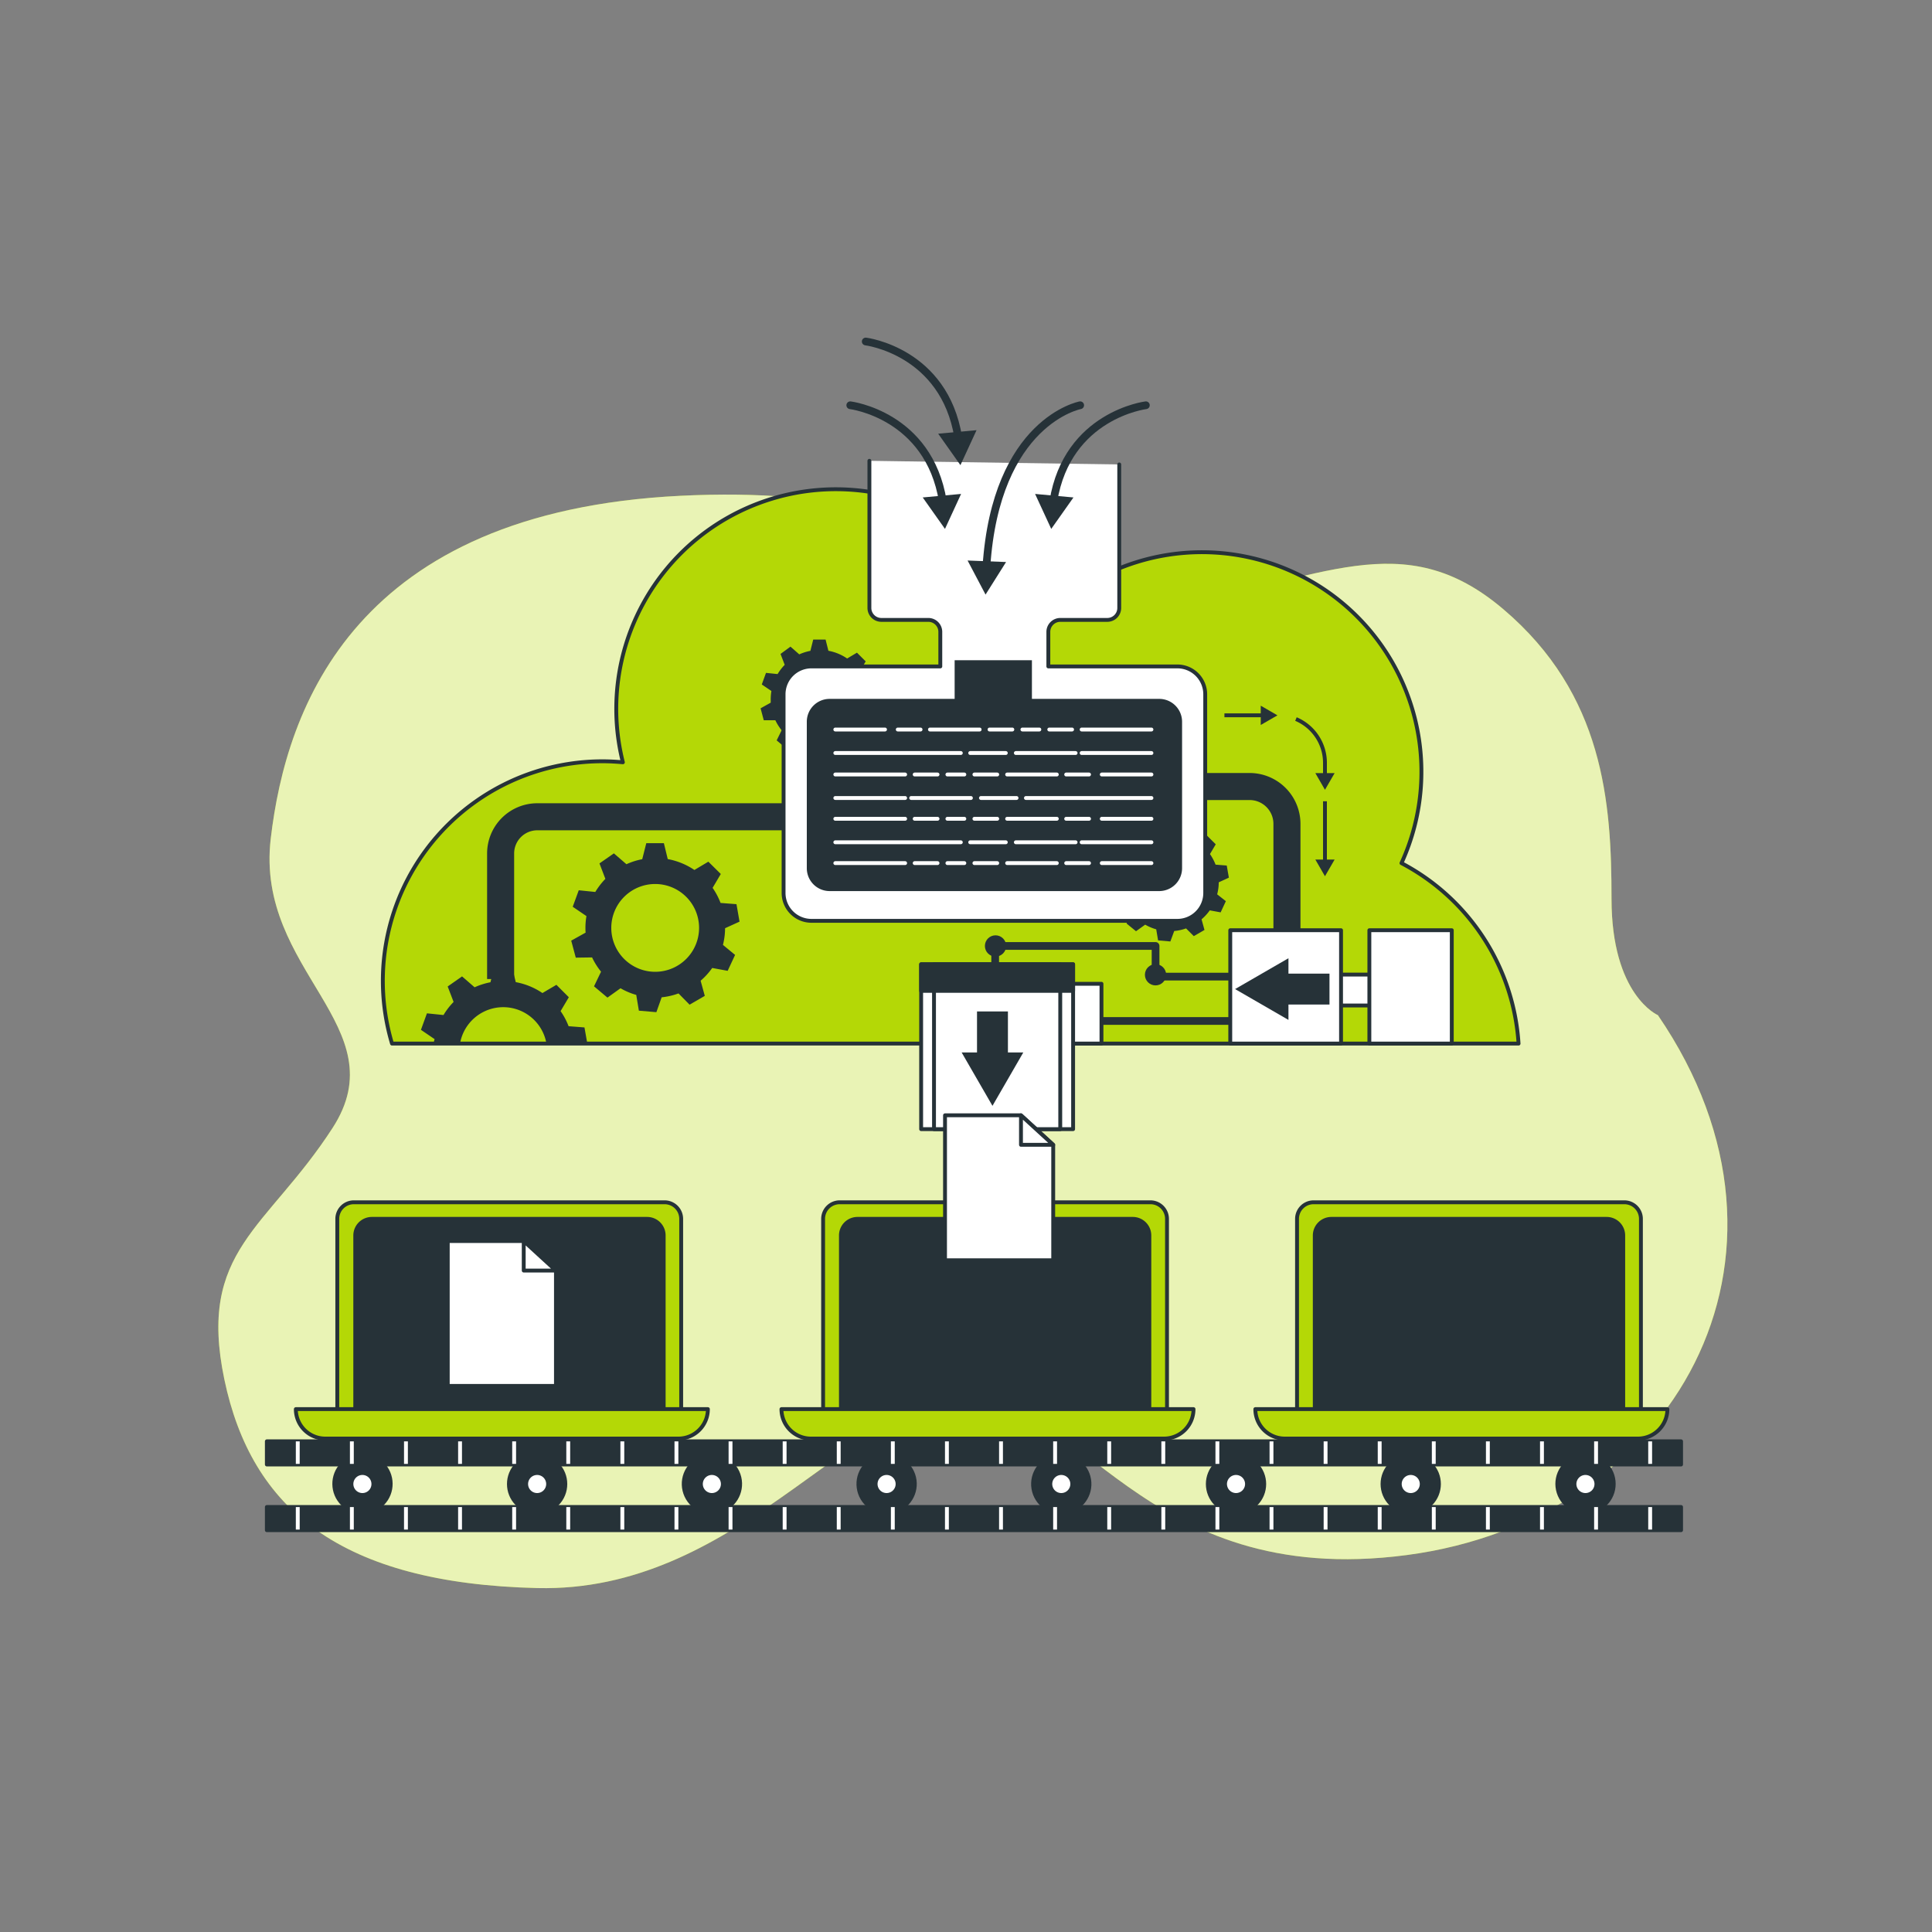 <svg xmlns="http://www.w3.org/2000/svg" viewBox="0 0 500 500"><rect x="0" y="0" width="500" height="500" fill="#808080" stroke="none"/><g id="freepik--background-simple--inject-218"><path d="M429.06,262.72s-12-5.12-12-30.12-2-52.85-28-74.94-47-7.55-87-.61-42-32.91-126-28.74-102,54.5-106,88.79,33,48.58,16,74.83-35,31.57-28,65.06,30,52.79,81,54,80-46.88,110-49.08,46,49.62,115,40.54S472.06,325.56,429.06,262.72Z" style="fill:#B4D806"></path><path d="M429.06,262.72s-12-5.12-12-30.12-2-52.85-28-74.94-47-7.55-87-.61-42-32.91-126-28.74-102,54.5-106,88.79,33,48.58,16,74.83-35,31.57-28,65.06,30,52.79,81,54,80-46.88,110-49.08,46,49.62,115,40.54S472.06,325.56,429.06,262.72Z" style="fill:#fff;opacity:0.7"></path></g><g id="freepik--device-1--inject-218"><path d="M340,311.15h80.38a4.29,4.29,0,0,1,4.29,4.29v52.28a0,0,0,0,1,0,0h-89a0,0,0,0,1,0,0V315.44A4.29,4.29,0,0,1,340,311.15Z" style="fill:#B4D806;stroke:#263238;stroke-linecap:round;stroke-linejoin:round"></path><path d="M344.56,315.44H415.8a4.29,4.29,0,0,1,4.29,4.29v48.75a0,0,0,0,1,0,0H340.26a0,0,0,0,1,0,0V319.74A4.3,4.3,0,0,1,344.56,315.44Z" style="fill:#263238;stroke:#263238;stroke-linecap:round;stroke-linejoin:round"></path><path d="M423.9,372.3H332.5a7.62,7.62,0,0,1-7.62-7.62H431.52A7.62,7.62,0,0,1,423.9,372.3Z" style="fill:#B4D806;stroke:#263238;stroke-linecap:round;stroke-linejoin:round"></path></g><g id="freepik--device-2--inject-218"><path d="M217.35,311.15h80.38a4.29,4.29,0,0,1,4.29,4.29v52.28a0,0,0,0,1,0,0h-89a0,0,0,0,1,0,0V315.44A4.29,4.29,0,0,1,217.35,311.15Z" style="fill:#B4D806;stroke:#263238;stroke-linecap:round;stroke-linejoin:round"></path><path d="M221.92,315.44h71.24a4.29,4.29,0,0,1,4.29,4.29v48.75a0,0,0,0,1,0,0H217.63a0,0,0,0,1,0,0V319.74A4.29,4.29,0,0,1,221.92,315.44Z" style="fill:#263238;stroke:#263238;stroke-linecap:round;stroke-linejoin:round"></path><path d="M301.27,372.3H209.86a7.62,7.62,0,0,1-7.62-7.62H308.88A7.62,7.62,0,0,1,301.27,372.3Z" style="fill:#B4D806;stroke:#263238;stroke-linecap:round;stroke-linejoin:round"></path></g><g id="freepik--device-3--inject-218"><path d="M91.66,311.15H172a4.29,4.29,0,0,1,4.29,4.29v52.28a0,0,0,0,1,0,0h-89a0,0,0,0,1,0,0V315.44A4.29,4.29,0,0,1,91.66,311.15Z" style="fill:#B4D806;stroke:#263238;stroke-linecap:round;stroke-linejoin:round"></path><path d="M96.23,315.44h71.24a4.29,4.29,0,0,1,4.29,4.29v48.75a0,0,0,0,1,0,0H91.94a0,0,0,0,1,0,0V319.74A4.3,4.3,0,0,1,96.23,315.44Z" style="fill:#263238;stroke:#263238;stroke-linecap:round;stroke-linejoin:round"></path><path d="M175.58,372.3H84.17a7.62,7.62,0,0,1-7.61-7.62H183.2A7.62,7.62,0,0,1,175.58,372.3Z" style="fill:#B4D806;stroke:#263238;stroke-linecap:round;stroke-linejoin:round"></path><polygon points="143.88 358.68 115.88 358.68 115.88 321.18 135.54 321.18 143.88 328.82 143.88 358.68" style="fill:#fff;stroke:#263238;stroke-linecap:round;stroke-linejoin:round"></polygon><polygon points="135.54 321.18 135.54 328.82 143.88 328.82 135.54 321.18" style="fill:#fff;stroke:#263238;stroke-linecap:round;stroke-linejoin:round"></polygon></g><g id="freepik--Server--inject-218"><path d="M393,270.08a56.82,56.82,0,0,0-30.3-46.7,56.81,56.81,0,0,0-93.87-61.67A56.83,56.83,0,0,0,161.2,197.28c-1.75-.16-3.51-.26-5.3-.26a56.82,56.82,0,0,0-54.45,73.06Z" style="fill:#B4D806;stroke:#263238;stroke-linecap:round;stroke-linejoin:round"></path><path d="M224.82,181l2.62-1.2-.56-3.15-2.89-.22a12.37,12.37,0,0,0-1.45-2.74l1.5-2.52-2.26-2.26-2.54,1.51a12.57,12.57,0,0,0-4.85-2l-.73-2.9h-3.2l-.73,2.92a12.72,12.72,0,0,0-2.88.91l-2.28-2L202,169.24l1.08,2.82a13,13,0,0,0-1.84,2.39l-3-.31-1.09,3,2.49,1.69a13.48,13.48,0,0,0-.18,2.12c0,.3,0,.6,0,.9l-2.62,1.46.82,3.09,3,0a12.85,12.85,0,0,0,1.63,2.59L201,191.61l2.45,2.06,2.37-1.7a12.45,12.45,0,0,0,2.86,1.2l.47,2.87,3.19.27,1-2.71a12.45,12.45,0,0,0,3.06-.66l2,2,2.77-1.6-.76-2.75a12.63,12.63,0,0,0,2.12-2.32l2.82.52,1.35-2.89-2.21-1.83A12.66,12.66,0,0,0,224.82,181Zm-4.73-.06a8,8,0,1,1-8-8A8,8,0,0,1,220.09,181Z" style="fill:#263238"></path><path d="M315.41,228.34l2.62-1.2-.55-3.14-2.89-.23a13.3,13.3,0,0,0-1.45-2.74l1.49-2.52-2.26-2.26-2.54,1.51a12.66,12.66,0,0,0-4.85-2l-.73-2.9h-3.19l-.74,2.92a12.48,12.48,0,0,0-2.87.91l-2.29-2-2.62,1.83,1.08,2.83a12.15,12.15,0,0,0-1.83,2.38l-3-.31-1.1,3,2.49,1.69a13.48,13.48,0,0,0-.17,2.12c0,.31,0,.6,0,.9l-2.62,1.46.83,3.09,3,0a12.85,12.85,0,0,0,1.63,2.59L291.55,239,294,241l2.37-1.7a12.94,12.94,0,0,0,2.86,1.21l.48,2.86,3.18.28,1-2.71a12.36,12.36,0,0,0,3.06-.67l2,2,2.77-1.6-.76-2.75a13,13,0,0,0,2.13-2.32l2.81.52,1.35-2.9L315,231.45A12.33,12.33,0,0,0,315.41,228.34Zm-4.73-.06a8,8,0,1,1-8-8A8,8,0,0,1,310.68,228.28Z" style="fill:#263238"></path><path d="M129.56,253.38v-32.5a9.5,9.5,0,0,1,9.5-9.5h68" style="fill:none;stroke:#263238;stroke-linejoin:round;stroke-width:7px"></path><path d="M308.39,203.55h15a9.67,9.67,0,0,1,9.67,9.67v34.33" style="fill:none;stroke:#263238;stroke-linejoin:round;stroke-width:7px"></path><path d="M225,119.26v38.07a3.1,3.1,0,0,0,3.1,3.1h12.15a3.1,3.1,0,0,1,3.1,3.1v8.94H210a7.21,7.21,0,0,0-7.21,7.22v51.4a7.21,7.21,0,0,0,7.21,7.22h94.7a7.21,7.21,0,0,0,7.21-7.22v-51.4a7.21,7.21,0,0,0-7.21-7.22H271.31v-8.94a3.1,3.1,0,0,1,3.1-3.1h12.16a3.09,3.09,0,0,0,3.09-3.1V120.2" style="fill:#fff;stroke:#263238;stroke-linecap:round;stroke-linejoin:round"></path><path d="M220.05,104.88s20.33,2.49,23.95,24.85" style="fill:none;stroke:#263238;stroke-linecap:round;stroke-linejoin:round;stroke-width:2px"></path><polygon points="238.8 128.74 244.56 136.88 248.73 127.83 238.8 128.74" style="fill:#263238"></polygon><path d="M279.55,104.88s-21.8,4.09-24.27,41.83" style="fill:none;stroke:#263238;stroke-linecap:round;stroke-linejoin:round;stroke-width:2px"></path><polygon points="250.41 145.06 255.06 153.88 260.37 145.45 250.41 145.06" style="fill:#263238"></polygon><path d="M224.05,88.38s20.33,2.49,23.95,24.85" style="fill:none;stroke:#263238;stroke-linecap:round;stroke-linejoin:round;stroke-width:2px"></path><polygon points="242.8 112.24 248.56 120.38 252.73 111.33 242.8 112.24" style="fill:#263238"></polygon><path d="M296.55,104.88s-20.32,2.49-23.94,24.85" style="fill:none;stroke:#263238;stroke-linecap:round;stroke-linejoin:round;stroke-width:2px"></path><polygon points="267.88 127.83 272.06 136.88 277.81 128.74 267.88 127.83" style="fill:#263238"></polygon><path d="M300,180.87H267.06v-10h-20v10H214.71a5.91,5.91,0,0,0-5.91,5.92V224.7a5.91,5.91,0,0,0,5.91,5.91H300a5.92,5.92,0,0,0,5.92-5.91V186.79A5.92,5.92,0,0,0,300,180.87Z" style="fill:#263238"></path><line x1="216.18" y1="188.8" x2="229.04" y2="188.8" style="fill:none;stroke:#fff;stroke-linecap:round;stroke-linejoin:round"></line><line x1="216.18" y1="194.88" x2="248.66" y2="194.88" style="fill:none;stroke:#fff;stroke-linecap:round;stroke-linejoin:round"></line><line x1="251.09" y1="194.88" x2="260.3" y2="194.88" style="fill:none;stroke:#fff;stroke-linecap:round;stroke-linejoin:round"></line><line x1="262.9" y1="194.88" x2="278.36" y2="194.88" style="fill:none;stroke:#fff;stroke-linecap:round;stroke-linejoin:round"></line><line x1="240.67" y1="188.8" x2="253.53" y2="188.8" style="fill:none;stroke:#fff;stroke-linecap:round;stroke-linejoin:round"></line><line x1="279.93" y1="188.8" x2="297.99" y2="188.8" style="fill:none;stroke:#fff;stroke-linecap:round;stroke-linejoin:round"></line><line x1="279.93" y1="194.88" x2="297.99" y2="194.88" style="fill:none;stroke:#fff;stroke-linecap:round;stroke-linejoin:round"></line><line x1="232.34" y1="188.8" x2="238.24" y2="188.8" style="fill:none;stroke:#fff;stroke-linecap:round;stroke-linejoin:round"></line><line x1="256.09" y1="188.8" x2="261.99" y2="188.8" style="fill:none;stroke:#fff;stroke-linecap:round;stroke-linejoin:round"></line><line x1="264.6" y1="188.8" x2="268.98" y2="188.8" style="fill:none;stroke:#fff;stroke-linecap:round;stroke-linejoin:round"></line><line x1="271.55" y1="188.8" x2="277.45" y2="188.8" style="fill:none;stroke:#fff;stroke-linecap:round;stroke-linejoin:round"></line><line x1="297.99" y1="200.44" x2="285.14" y2="200.44" style="fill:none;stroke:#fff;stroke-linecap:round;stroke-linejoin:round"></line><line x1="297.99" y1="206.52" x2="265.51" y2="206.52" style="fill:none;stroke:#fff;stroke-linecap:round;stroke-linejoin:round"></line><line x1="263.08" y1="206.52" x2="253.87" y2="206.52" style="fill:none;stroke:#fff;stroke-linecap:round;stroke-linejoin:round"></line><line x1="251.27" y1="206.52" x2="235.81" y2="206.52" style="fill:none;stroke:#fff;stroke-linecap:round;stroke-linejoin:round"></line><line x1="273.5" y1="200.44" x2="260.65" y2="200.44" style="fill:none;stroke:#fff;stroke-linecap:round;stroke-linejoin:round"></line><line x1="234.25" y1="200.44" x2="216.18" y2="200.44" style="fill:none;stroke:#fff;stroke-linecap:round;stroke-linejoin:round"></line><line x1="234.25" y1="206.52" x2="216.18" y2="206.52" style="fill:none;stroke:#fff;stroke-linecap:round;stroke-linejoin:round"></line><line x1="281.84" y1="200.44" x2="275.93" y2="200.44" style="fill:none;stroke:#fff;stroke-linecap:round;stroke-linejoin:round"></line><line x1="258.08" y1="200.44" x2="252.18" y2="200.44" style="fill:none;stroke:#fff;stroke-linecap:round;stroke-linejoin:round"></line><line x1="249.57" y1="200.44" x2="245.19" y2="200.44" style="fill:none;stroke:#fff;stroke-linecap:round;stroke-linejoin:round"></line><line x1="242.63" y1="200.44" x2="236.72" y2="200.44" style="fill:none;stroke:#fff;stroke-linecap:round;stroke-linejoin:round"></line><line x1="297.99" y1="211.9" x2="285.14" y2="211.9" style="fill:none;stroke:#fff;stroke-linecap:round;stroke-linejoin:round"></line><line x1="216.18" y1="217.98" x2="248.66" y2="217.98" style="fill:none;stroke:#fff;stroke-linecap:round;stroke-linejoin:round"></line><line x1="251.09" y1="217.98" x2="260.3" y2="217.98" style="fill:none;stroke:#fff;stroke-linecap:round;stroke-linejoin:round"></line><line x1="262.9" y1="217.98" x2="278.36" y2="217.98" style="fill:none;stroke:#fff;stroke-linecap:round;stroke-linejoin:round"></line><line x1="273.5" y1="211.9" x2="260.65" y2="211.9" style="fill:none;stroke:#fff;stroke-linecap:round;stroke-linejoin:round"></line><line x1="234.25" y1="211.9" x2="216.18" y2="211.9" style="fill:none;stroke:#fff;stroke-linecap:round;stroke-linejoin:round"></line><line x1="279.93" y1="217.98" x2="297.99" y2="217.98" style="fill:none;stroke:#fff;stroke-linecap:round;stroke-linejoin:round"></line><line x1="281.84" y1="211.9" x2="275.93" y2="211.9" style="fill:none;stroke:#fff;stroke-linecap:round;stroke-linejoin:round"></line><line x1="258.08" y1="211.9" x2="252.18" y2="211.9" style="fill:none;stroke:#fff;stroke-linecap:round;stroke-linejoin:round"></line><line x1="249.57" y1="211.9" x2="245.19" y2="211.9" style="fill:none;stroke:#fff;stroke-linecap:round;stroke-linejoin:round"></line><line x1="242.63" y1="211.9" x2="236.72" y2="211.9" style="fill:none;stroke:#fff;stroke-linecap:round;stroke-linejoin:round"></line><line x1="297.99" y1="223.37" x2="285.14" y2="223.37" style="fill:none;stroke:#fff;stroke-linecap:round;stroke-linejoin:round"></line><line x1="273.5" y1="223.37" x2="260.65" y2="223.37" style="fill:none;stroke:#fff;stroke-linecap:round;stroke-linejoin:round"></line><line x1="234.25" y1="223.37" x2="216.18" y2="223.37" style="fill:none;stroke:#fff;stroke-linecap:round;stroke-linejoin:round"></line><line x1="281.84" y1="223.37" x2="275.93" y2="223.37" style="fill:none;stroke:#fff;stroke-linecap:round;stroke-linejoin:round"></line><line x1="258.08" y1="223.37" x2="252.18" y2="223.37" style="fill:none;stroke:#fff;stroke-linecap:round;stroke-linejoin:round"></line><line x1="249.57" y1="223.37" x2="245.19" y2="223.37" style="fill:none;stroke:#fff;stroke-linecap:round;stroke-linejoin:round"></line><line x1="242.63" y1="223.37" x2="236.72" y2="223.37" style="fill:none;stroke:#fff;stroke-linecap:round;stroke-linejoin:round"></line><path d="M187.65,240.22l3.74-1.7L190.6,234l-4.12-.32a17.94,17.94,0,0,0-2.06-3.9l2.12-3.59L183.32,223l-3.61,2.15a18.12,18.12,0,0,0-6.9-2.82l-1-4.12h-4.55l-1.05,4.15a17.74,17.74,0,0,0-4.09,1.3l-3.25-2.81-3.73,2.6,1.53,4a18.77,18.77,0,0,0-2.61,3.39l-4.28-.44-1.56,4.27,3.55,2.41a17.67,17.67,0,0,0-.26,3c0,.43,0,.86.05,1.28l-3.73,2.08,1.18,4.4,4.22-.06a18.22,18.22,0,0,0,2.32,3.69l-1.82,3.79,3.48,2.92,3.38-2.42a17.65,17.65,0,0,0,4.07,1.72l.68,4.08,4.53.39,1.37-3.85a18.13,18.13,0,0,0,4.36-1l2.86,2.91,3.94-2.28-1.08-3.92a17.87,17.87,0,0,0,3-3.3l4,.74,1.92-4.12-3.14-2.59A18,18,0,0,0,187.65,240.22Zm-6.73-.08a11.36,11.36,0,1,1-11.36-11.36A11.36,11.36,0,0,1,180.92,240.14Z" style="fill:#263238"></path><path d="M112.25,270.08h6.8a11.35,11.35,0,0,1,22.37,0H152l-.74-4.18-4.11-.32a18,18,0,0,0-2.07-3.9l2.13-3.59L144,254.87,140.38,257a18,18,0,0,0-6.9-2.82l-1-4.12h-4.55l-1,4.15a18,18,0,0,0-4.1,1.3l-3.25-2.82-3.72,2.61,1.53,4a17.9,17.9,0,0,0-2.61,3.39l-4.29-.44-1.55,4.27,3.54,2.41C112.33,269.34,112.29,269.71,112.25,270.08Z" style="fill:#263238"></path><rect x="339.72" y="252.22" width="20" height="8" style="fill:#fff;stroke:#263238;stroke-linecap:round;stroke-linejoin:round"></rect><rect x="354.39" y="240.74" width="21.33" height="29.33" style="fill:#fff;stroke:#263238;stroke-linecap:round;stroke-linejoin:round"></rect><polyline points="321.06 252.75 299.06 252.75 299.06 244.81 257.55 244.81 257.55 252.22" style="fill:none;stroke:#263238;stroke-linecap:round;stroke-linejoin:round;stroke-width:2px"></polyline><line x1="321.72" y1="264.22" x2="273.72" y2="264.22" style="fill:none;stroke:#263238;stroke-linecap:round;stroke-linejoin:round;stroke-width:2px"></line><rect x="270.39" y="254.6" width="14.67" height="15.47" style="fill:#fff;stroke:#263238;stroke-linecap:round;stroke-linejoin:round"></rect><rect x="238.39" y="249.55" width="39.33" height="42.67" style="fill:#fff;stroke:#263238;stroke-linecap:round;stroke-linejoin:round"></rect><rect x="241.72" y="249.55" width="32.67" height="42.67" style="fill:#fff;stroke:#263238;stroke-linecap:round;stroke-linejoin:round"></rect><circle cx="299.05" cy="252.27" r="2.75" style="fill:#263238"></circle><circle cx="257.64" cy="244.81" r="2.75" style="fill:#263238"></circle><rect x="318.39" y="240.74" width="28.67" height="29.33" style="fill:#fff;stroke:#263238;stroke-linecap:round;stroke-linejoin:round"></rect><rect x="238.39" y="249.55" width="39.33" height="6.89" style="fill:#263238;stroke:#263238;stroke-linecap:round;stroke-linejoin:round"></rect><polygon points="344.07 251.97 333.45 251.97 333.45 247.99 319.64 255.97 333.45 263.95 333.45 259.97 344.07 259.97 344.07 251.97" style="fill:#263238"></polygon><polygon points="252.85 261.76 252.85 272.37 248.87 272.37 256.85 286.19 264.83 272.37 260.85 272.37 260.85 261.76 252.85 261.76" style="fill:#263238"></polygon><line x1="342.9" y1="207.37" x2="342.9" y2="223.18" style="fill:none;stroke:#263238;stroke-miterlimit:10"></line><polygon points="340.41 222.45 342.9 226.77 345.4 222.45 340.41 222.45" style="fill:#263238"></polygon><path d="M335.39,186.09a12.3,12.3,0,0,1,7.51,11.34v3.38" style="fill:none;stroke:#263238;stroke-miterlimit:10"></path><polygon points="340.41 200.08 342.9 204.4 345.4 200.08 340.41 200.08" style="fill:#263238"></polygon><line x1="316.88" y1="185.12" x2="327.01" y2="185.12" style="fill:none;stroke:#263238;stroke-miterlimit:10"></line><polygon points="326.28 187.62 330.6 185.13 326.28 182.63 326.28 187.62" style="fill:#263238"></polygon><circle cx="93.8" cy="384.06" r="7.8" transform="translate(-246.71 183.16) rotate(-45.74)" style="fill:#263238"></circle><path d="M96.13,384.06a2.34,2.34,0,1,0-2.33,2.34A2.33,2.33,0,0,0,96.13,384.06Z" style="fill:#fff"></path><circle cx="139.01" cy="384.06" r="7.8" transform="translate(-230.86 210.79) rotate(-45)" style="fill:#263238"></circle><path d="M141.35,384.06A2.34,2.34,0,1,0,139,386.4,2.34,2.34,0,0,0,141.35,384.06Z" style="fill:#fff"></path><circle cx="184.23" cy="384.06" r="7.8" transform="translate(-83.57 52.81) rotate(-13.33)" style="fill:#263238"></circle><path d="M186.57,384.06a2.34,2.34,0,1,0-2.34,2.34A2.34,2.34,0,0,0,186.57,384.06Z" style="fill:#fff"></path><circle cx="229.45" cy="384.06" r="7.8" transform="translate(-82.36 63.24) rotate(-13.33)" style="fill:#263238"></circle><path d="M231.79,384.06a2.34,2.34,0,1,0-2.34,2.34A2.34,2.34,0,0,0,231.79,384.06Z" style="fill:#fff"></path><circle cx="274.66" cy="384.06" r="7.8" transform="translate(-58.11 49.09) rotate(-9.24)" style="fill:#263238"></circle><path d="M277,384.06a2.34,2.34,0,1,0-2.34,2.34A2.34,2.34,0,0,0,277,384.06Z" style="fill:#fff"></path><circle cx="319.88" cy="384.06" r="7.8" transform="translate(-177.88 338.68) rotate(-45)" style="fill:#263238"></circle><path d="M322.22,384.06a2.34,2.34,0,1,0-2.34,2.34A2.34,2.34,0,0,0,322.22,384.06Z" style="fill:#fff"></path><circle cx="365.1" cy="384.06" r="7.8" transform="translate(-164.64 370.65) rotate(-45)" style="fill:#263238"></circle><path d="M367.44,384.06a2.34,2.34,0,1,0-2.34,2.34A2.34,2.34,0,0,0,367.44,384.06Z" style="fill:#fff"></path><circle cx="410.31" cy="384.06" r="7.8" transform="translate(-69.49 91.41) rotate(-11.73)" style="fill:#263238"></circle><path d="M412.65,384.06a2.34,2.34,0,1,0-2.33,2.34A2.33,2.33,0,0,0,412.65,384.06Z" style="fill:#fff"></path><rect x="69.06" y="373.01" width="366" height="6" style="fill:#263238;stroke:#263238;stroke-linecap:round;stroke-linejoin:round"></rect><line x1="77.06" y1="378.85" x2="77.06" y2="373.02" style="fill:none;stroke:#fff;stroke-linejoin:round"></line><line x1="91.06" y1="378.85" x2="91.06" y2="373.02" style="fill:none;stroke:#fff;stroke-linejoin:round"></line><line x1="105.06" y1="378.85" x2="105.06" y2="373.02" style="fill:none;stroke:#fff;stroke-linejoin:round"></line><line x1="119.06" y1="378.85" x2="119.06" y2="373.02" style="fill:none;stroke:#fff;stroke-linejoin:round"></line><line x1="133.06" y1="378.85" x2="133.06" y2="373.02" style="fill:none;stroke:#fff;stroke-linejoin:round"></line><line x1="147.06" y1="378.85" x2="147.06" y2="373.02" style="fill:none;stroke:#fff;stroke-linejoin:round"></line><line x1="161.06" y1="378.85" x2="161.06" y2="373.02" style="fill:none;stroke:#fff;stroke-linejoin:round"></line><line x1="175.06" y1="378.85" x2="175.06" y2="373.02" style="fill:none;stroke:#fff;stroke-linejoin:round"></line><line x1="189.06" y1="378.85" x2="189.06" y2="373.02" style="fill:none;stroke:#fff;stroke-linejoin:round"></line><line x1="203.06" y1="378.85" x2="203.06" y2="373.02" style="fill:none;stroke:#fff;stroke-linejoin:round"></line><line x1="217.06" y1="373.02" x2="217.06" y2="378.85" style="fill:none;stroke:#fff;stroke-linejoin:round"></line><line x1="231.06" y1="378.85" x2="231.06" y2="373.02" style="fill:none;stroke:#fff;stroke-linejoin:round"></line><line x1="245.06" y1="378.85" x2="245.06" y2="373.02" style="fill:none;stroke:#fff;stroke-linejoin:round"></line><line x1="259.06" y1="378.85" x2="259.06" y2="373.02" style="fill:none;stroke:#fff;stroke-linejoin:round"></line><line x1="273.06" y1="378.85" x2="273.06" y2="373.02" style="fill:none;stroke:#fff;stroke-linejoin:round"></line><line x1="287.06" y1="378.85" x2="287.06" y2="373.02" style="fill:none;stroke:#fff;stroke-linejoin:round"></line><line x1="301.06" y1="378.85" x2="301.06" y2="373.02" style="fill:none;stroke:#fff;stroke-linejoin:round"></line><line x1="315.06" y1="378.85" x2="315.06" y2="373.02" style="fill:none;stroke:#fff;stroke-linejoin:round"></line><line x1="329.06" y1="378.85" x2="329.06" y2="373.02" style="fill:none;stroke:#fff;stroke-linejoin:round"></line><line x1="343.06" y1="378.85" x2="343.06" y2="373.02" style="fill:none;stroke:#fff;stroke-linejoin:round"></line><line x1="357.06" y1="378.85" x2="357.06" y2="373.02" style="fill:none;stroke:#fff;stroke-linejoin:round"></line><line x1="371.06" y1="378.85" x2="371.06" y2="373.02" style="fill:none;stroke:#fff;stroke-linejoin:round"></line><line x1="385.06" y1="378.85" x2="385.06" y2="373.02" style="fill:none;stroke:#fff;stroke-linejoin:round"></line><line x1="399.06" y1="378.85" x2="399.06" y2="373.02" style="fill:none;stroke:#fff;stroke-linejoin:round"></line><line x1="413.06" y1="378.85" x2="413.06" y2="373.02" style="fill:none;stroke:#fff;stroke-linejoin:round"></line><line x1="427.06" y1="378.85" x2="427.06" y2="373.02" style="fill:none;stroke:#fff;stroke-linejoin:round"></line><rect x="69.06" y="390.01" width="366" height="6" style="fill:#263238;stroke:#263238;stroke-linecap:round;stroke-linejoin:round"></rect><line x1="77.06" y1="395.85" x2="77.06" y2="390.02" style="fill:none;stroke:#fff;stroke-linejoin:round"></line><line x1="91.06" y1="395.85" x2="91.06" y2="390.02" style="fill:none;stroke:#fff;stroke-linejoin:round"></line><line x1="105.06" y1="395.85" x2="105.06" y2="390.02" style="fill:none;stroke:#fff;stroke-linejoin:round"></line><line x1="119.06" y1="395.85" x2="119.06" y2="390.02" style="fill:none;stroke:#fff;stroke-linejoin:round"></line><line x1="133.06" y1="395.85" x2="133.06" y2="390.02" style="fill:none;stroke:#fff;stroke-linejoin:round"></line><line x1="147.06" y1="395.85" x2="147.06" y2="390.02" style="fill:none;stroke:#fff;stroke-linejoin:round"></line><line x1="161.06" y1="395.85" x2="161.06" y2="390.02" style="fill:none;stroke:#fff;stroke-linejoin:round"></line><line x1="175.06" y1="395.85" x2="175.06" y2="390.02" style="fill:none;stroke:#fff;stroke-linejoin:round"></line><line x1="189.06" y1="395.85" x2="189.06" y2="390.02" style="fill:none;stroke:#fff;stroke-linejoin:round"></line><line x1="203.06" y1="395.85" x2="203.06" y2="390.02" style="fill:none;stroke:#fff;stroke-linejoin:round"></line><line x1="217.06" y1="395.85" x2="217.06" y2="390.02" style="fill:none;stroke:#fff;stroke-linejoin:round"></line><line x1="231.06" y1="395.85" x2="231.06" y2="390.02" style="fill:none;stroke:#fff;stroke-linejoin:round"></line><line x1="245.06" y1="395.85" x2="245.06" y2="390.02" style="fill:none;stroke:#fff;stroke-linejoin:round"></line><line x1="259.06" y1="395.85" x2="259.06" y2="390.02" style="fill:none;stroke:#fff;stroke-linejoin:round"></line><line x1="273.06" y1="395.85" x2="273.06" y2="390.02" style="fill:none;stroke:#fff;stroke-linejoin:round"></line><line x1="287.06" y1="395.85" x2="287.06" y2="390.02" style="fill:none;stroke:#fff;stroke-linejoin:round"></line><line x1="301.06" y1="395.85" x2="301.06" y2="390.02" style="fill:none;stroke:#fff;stroke-linejoin:round"></line><line x1="315.06" y1="395.85" x2="315.06" y2="390.02" style="fill:none;stroke:#fff;stroke-linejoin:round"></line><line x1="329.06" y1="395.85" x2="329.06" y2="390.02" style="fill:none;stroke:#fff;stroke-linejoin:round"></line><line x1="343.06" y1="395.85" x2="343.06" y2="390.02" style="fill:none;stroke:#fff;stroke-linejoin:round"></line><line x1="357.06" y1="395.85" x2="357.06" y2="390.02" style="fill:none;stroke:#fff;stroke-linejoin:round"></line><line x1="371.06" y1="395.85" x2="371.06" y2="390.02" style="fill:none;stroke:#fff;stroke-linejoin:round"></line><line x1="385.06" y1="395.85" x2="385.06" y2="390.02" style="fill:none;stroke:#fff;stroke-linejoin:round"></line><line x1="399.06" y1="395.85" x2="399.06" y2="390.02" style="fill:none;stroke:#fff;stroke-linejoin:round"></line><line x1="413.06" y1="395.85" x2="413.06" y2="390.02" style="fill:none;stroke:#fff;stroke-linejoin:round"></line><line x1="427.06" y1="395.85" x2="427.06" y2="390.02" style="fill:none;stroke:#fff;stroke-linejoin:round"></line></g><g id="freepik--File--inject-218"><polygon points="272.57 326.15 244.57 326.15 244.57 288.64 264.23 288.64 272.57 296.28 272.57 326.15" style="fill:#fff;stroke:#263238;stroke-linecap:round;stroke-linejoin:round"></polygon><polygon points="264.23 288.64 264.23 296.28 272.57 296.28 264.23 288.64" style="fill:#fff;stroke:#263238;stroke-linecap:round;stroke-linejoin:round"></polygon></g></svg>